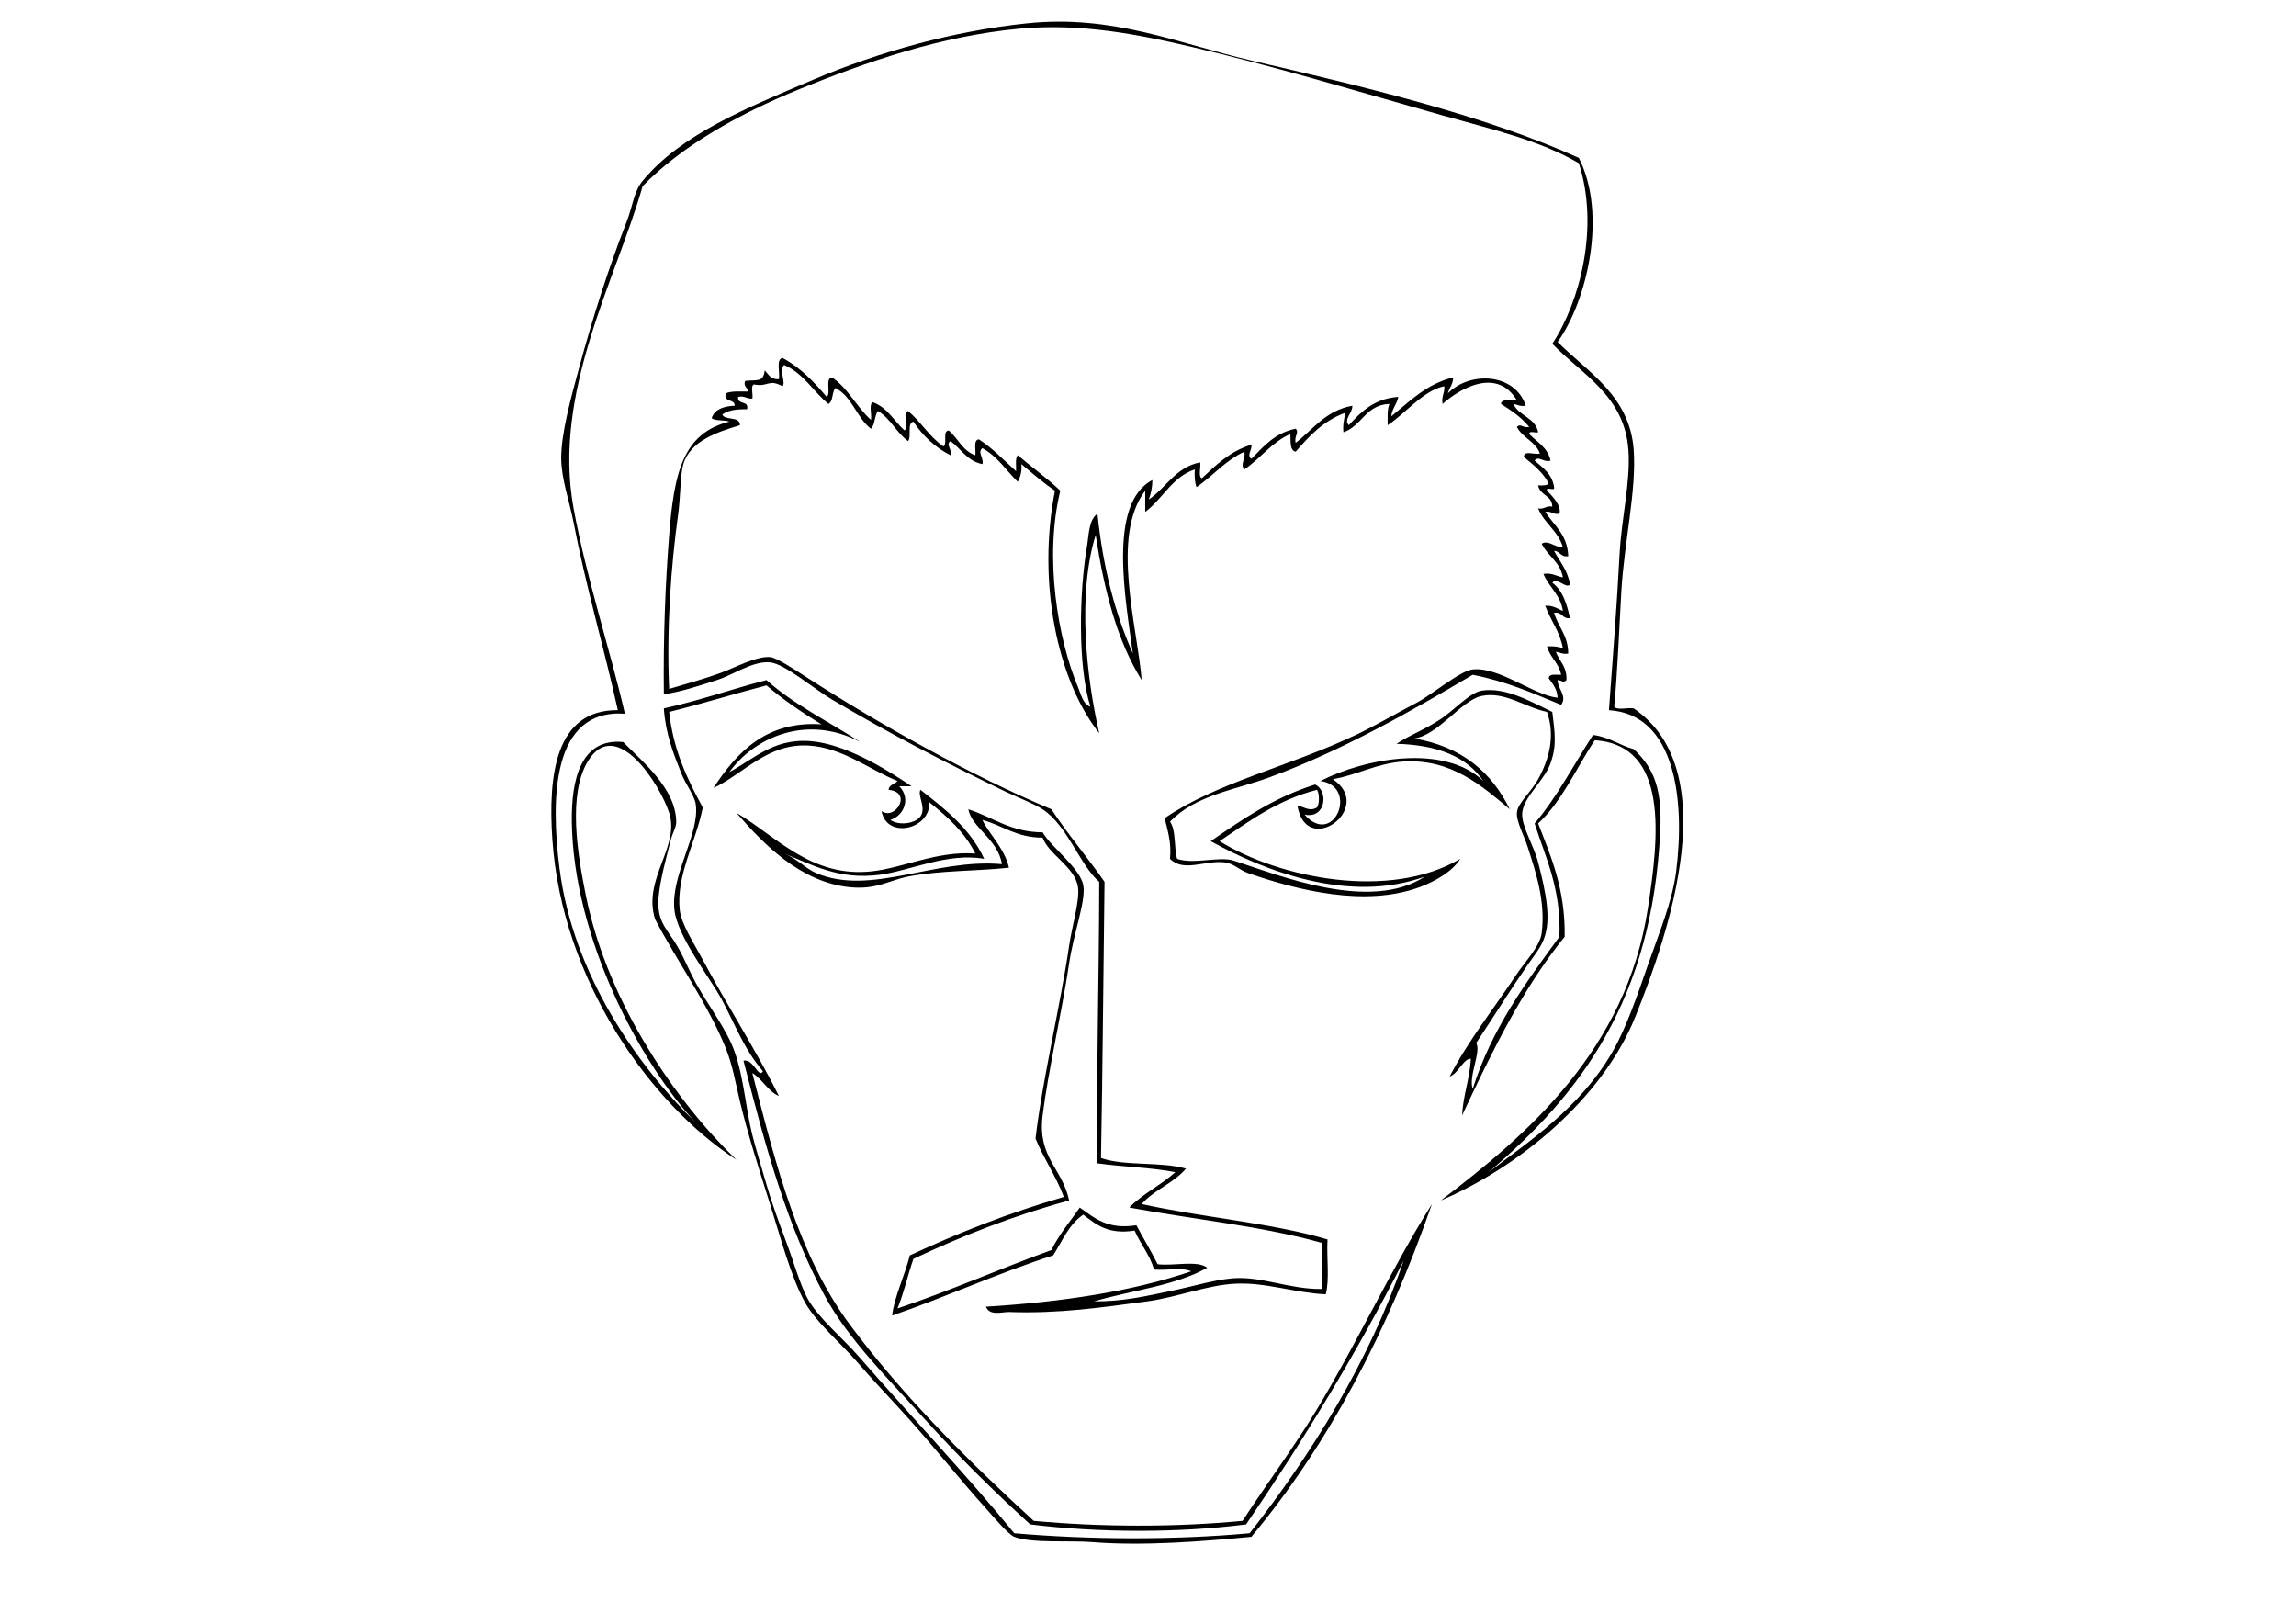 <?xml version="1.0" encoding="utf-8"?>
<!-- Generator: Adobe Illustrator 15.0.0, SVG Export Plug-In . SVG Version: 6.00 Build 0)  -->
<!DOCTYPE svg PUBLIC "-//W3C//DTD SVG 1.1//EN" "http://www.w3.org/Graphics/SVG/1.1/DTD/svg11.dtd">
<svg version="1.1" id="图层_1" xmlns="http://www.w3.org/2000/svg" xmlns:xlink="http://www.w3.org/1999/xlink" x="0px" y="0px"
	 width="841.89px" height="595.28px" viewBox="0 0 841.89 595.28" enable-background="new 0 0 841.89 595.28" xml:space="preserve">
<path fill-rule="evenodd" clip-rule="evenodd" d="M571.138,125.374c11.203,11.178,26.496,19.801,27.904,39.586
	c1.057,14.847-3.495,33.867-4.542,51.917c-0.821,14.148-1.357,28.874-2.596,42.182c1.11,1.484,4.953,0.238,7.138,0.648
	c33.237,22.705,13.081,81.947,0.649,112.917c-12.363,30.8-43.627,55.663-71.385,67.491c31.912-24.213,67.946-55.211,75.928-107.077
	c3.927-25.521,8.075-59.864-19.469-61.649c-6.842,10.247-11.898,22.279-20.767,30.5c4.786,12.304,9.991,24.186,9.734,41.533
	c-15.419,18.975-26.661,42.127-37.639,65.543c0.426-7.576,2.776-13.23,3.244-20.766c-2.563-0.385-4.565,5.372-7.787,6.489
	c6.79-13.12,15.729-24.265,24.66-37.64c2.982-4.466,8.468-10.128,9.085-14.926c1.516-11.781-2.305-22.822-5.191-31.798
	c-1.302-4.05-4.102-9.108-3.894-12.33c0.229-3.552,5.088-7.425,7.787-12.33c4.017-7.3,6.36-15.836,3.245-24.66
	c-8.24-1.771-15.565-7.644-24.012-5.841c-7.356,1.572-15.866,14.367-24.66,15.574c17.374,2.961,28.357,12.313,35.044,25.959
	c-9.902-8.267-21.286-18.593-38.938-17.521c-9.706,0.589-16.731,4.865-25.958,6.489c15.614,10.408-9.681,29.122-12.979,9.734
	c2.599,0.358,4.353,2.278,7.139,0.648c0.991-1.183,0.991-5.307,0-6.489c-14.459,3.713-24.822,11.519-35.692,18.819
	c21.85,13.561,62.366,21.793,88.257,6.489c-2.891,4.747-9.607,8.433-14.926,10.384c-19.956,7.32-44.551,1.217-62.948-5.191
	c-2.964-1.033-5.254-3.522-8.436-3.894c-7.507-0.876-14.971,3.756-20.118-1.299c0.581-6.205-0.9-10.348-1.947-14.926
	c19.046-13.02,44.74-18.581,70.087-30.5c6.304-2.965,14.528-7.725,22.064-11.682c6.104-3.204,16.031-11.777,20.767-12.33
	c9.535-1.113,22.405,9.438,31.149,10.384c-0.149-3.312-1.818-5.104-3.245-7.139c0.092-1.856,2.707-1.187,4.543-1.298
	c-0.844-4.348-4.063-6.32-5.191-10.383c2.363-0.201,4.223,0.104,5.84,0.648c-1.155-6.199-4.512-10.198-6.489-15.574
	c2.962-0.15,4.532,1.092,6.489,1.946c-0.868-6.054-5.142-8.701-7.138-13.628c3.274-0.463,4.738,0.887,7.138,1.298
	c-0.981-5.724-5.572-7.838-7.787-12.33c2.358-1.553,4.854,1.368,7.787,1.298c-1.734-6.053-6.853-8.723-9.085-14.277
	c2.406,0.461,2.785-1.107,5.191-0.648c-0.076-4.25-4.603-4.049-5.191-7.787c1.6,0.085,3.127,0.098,3.894-0.649
	c-2.112-4.161-5.656-6.89-9.085-9.734c-0.252-2.631,4.044-0.715,5.841-1.298c-1.601-4.457-6.386-5.729-8.437-9.734
	c1.403-1.463,2.214,0.537,4.542,0c-2.813-3.46-6.519-6.027-10.383-8.436c0.228-2.152,3.74-1.019,5.841-1.298
	c-6.954-11.694-19.872-5.245-27.257,1.298c-0.507-2.888,0.865-3.895,0.649-6.49c-7.609,1.479-14.003,9.79-20.766,14.277
	c-0.011-2.823-0.215-5.839,0.648-7.787c-8.777,0.308-10.074,8.097-16.873,10.383c-0.318-2.914,0.329-4.862,0.649-7.138
	c-7.933,2.883-13.151,8.48-18.171,14.277c-2.28-0.531-1.745-3.879-1.946-6.49c-6.908,3.042-10.92,8.981-16.873,12.979
	c-1.703-1.894,0.577-3.738,0-6.489c-6.971,3.196-11.475,8.859-17.521,12.979c-0.672-1.708-0.776-3.982-0.649-6.49
	c-8.429,2.819-11.7,10.795-18.171,15.575c0-2.596,0-5.192,0-7.788c-12.792,16.625-2.827,50.172-1.297,69.438
	c-9.012-14.352-13.788-32.938-16.873-53.215c-6.692,21.511-3.539,51.744,1.298,72.683c-15.399-19.446-22.822-55.442-16.224-88.906
	c-4.409-2.946-8.309-6.401-12.33-9.734c0.29,2.886-0.461,4.73-1.298,6.49c-4.275-4.161-7.491-9.382-12.979-12.33
	c-1.987,1.407,0.623,3.652,0,5.84c-5.604-1.102-7.785-5.626-11.681-8.436c-1.982,1.199,0.749,3.083,0,5.191
	c-5.73-2.921-10.174-7.131-13.628-12.33c-2.464,0.564-0.558,5.499-1.947,7.139c-4.261-3.094-6.429-8.281-11.032-11.032
	c-1.369,1.659-1.014,5.043-2.595,6.489c-5.249-4.053-6.851-11.752-12.979-14.926c-1.386,1.427-0.761,4.863-2.596,5.841
	c-5.589-4.578-9.117-11.217-16.224-14.277c-2.116,1.805,0.798,6.543-0.649,7.787c-5.104-2.807-5.172,0.382-10.383-0.649
	c-1.464,0.483-0.254,3.64-0.649,5.191c-2.089,0.143-2.747-1.147-5.192-0.649c-0.468,3.064,4.05,1.141,3.245,4.543
	c-3.737-0.06-7.04,0.315-9.085,1.947c1.115,2.346,6.506,0.416,6.49,3.894c-8.083,2.466-18.165,5.647-20.767,14.277
	c-1.149,3.813-0.947,11.649-1.947,18.82c-2.499,17.926-4.259,41.368-3.245,63.597c6.492-1.907,12.443-3.553,18.819-5.84
	c5.182-1.859,13.008-6.224,18.17-5.842c2.422,0.18,9.388,4.83,12.979,7.139c27.282,17.543,60.308,36.122,90.204,48.672
	c6.086,9.272,13.183,17.534,19.469,26.606c-0.452,33.727-0.659,67.695-1.298,101.236c8.605,3.075,22.123,1.239,31.149,3.894
	c-4.426,5.31-11.696,7.772-16.224,12.979c22.107,4.933,47.255,6.824,68.14,12.979c-0.396,6.526,0.814,14.658-0.649,20.117
	c-11.417-0.524-21.954-4.438-33.096-3.894c-10.559,0.516-21.28,4.986-32.447,6.489c-16.579,2.232-32.475,4.555-50.619,3.895
	c-2.352-0.085-7.122,1.572-8.436-1.947c27.695-1.725,53.332-5.506,75.277-12.979c-3.254-1.505-9.295-0.223-13.627-0.648
	c-1.632-5.507-4.98-9.297-7.139-14.277c-9.773,1.555-14.174-2.266-18.82-5.84c-5.195,3.457-7.695,9.609-11.031,14.926
	c-20.447,6.592-38.972,15.106-59.055,22.064c0.613-6.359,4.658-14.774,6.489-22.064c17.73-8.228,36.317-15.599,56.458-21.416
	c-2.874-7.725-7.311-13.889-10.383-21.415c2.57-21.946,9.039-48.178,12.33-70.735c1.025-7.023,3.951-16.598,3.244-21.415
	c-1.095-7.477-10.584-11.761-12.979-18.171c-9.552,0.034-14.59-4.447-22.064-6.489c1.954,4.54,8.174,10.428,9.734,17.521
	c-12.269,1.318-25.27,0.954-36.99,3.245c-6.979,1.363-11.564,4.901-21.415,3.894c-18.191-1.861-31.65-15.913-41.533-27.256
	c14.438,8.37,27.477,24.055,49.969,21.414c11.521-1.352,23.714-7.513,37.639-6.488c-3.967-7.931-10.27-13.525-16.873-18.819
	c0.534,9.896-15.602,13.758-17.521,3.244c4.982,3.603,11.541-6.92,2.596-7.787c0.162-2.002,2.336-1.99,3.245-3.245
	c-10.29-4.138-20.031-12.195-32.448-12.979c-15.151-0.956-23.904,10.343-35.043,15.574c8.333-12.737,19.108-24.713,39.585-23.362
	c-7.108-4.355-13.936-8.992-20.117-14.276c-12.013,3.13-23.537,6.747-35.692,9.734c1.555,14.235,6.772,24.81,12.33,35.043
	c-2.425,12.481-9.869,24.903-8.437,37.64c0.582,5.172,5.35,12.368,8.437,18.17c8.677,16.311,20.393,34.64,27.905,49.97
	c-4.159-1.899-5.97-6.146-9.734-8.437c8.616,33.831,17.096,67.107,35.692,92.15c19.765,26.617,44.139,50.662,67.491,72.034
	c24.771,2.291,51.822,2.362,76.575,0c8.8-13.553,18.741-26.793,27.257-40.885c14.834-24.547,26.936-50.927,42.182-75.278
	c-16.191,46.54-37.697,87.768-66.193,122.003c-18.107,1.723-39.854,3.438-58.405,1.947c-8.482-0.683-22.067,0.551-28.554-1.947
	c-2.202-0.848-7.651-7.347-10.383-10.383c-9.221-10.248-19.198-22.731-27.905-32.448c-6.486-7.238-13.041-13.996-19.468-21.415
	c-5.706-6.584-14.775-14.295-18.82-21.415c-5.343-9.404-9.439-25.212-12.979-36.342c-4.033-12.681-8.242-25.888-11.032-37.639
	c-1.771-7.458-2.739-13.357-5.192-19.469c-6.437-16.035-17.909-31.915-25.958-47.373c-4.563-14.778,9.228-26.432,5.192-38.937
	c-3.453-10.699-19.63-35.837-29.852-18.819c-7.311,12.171-3.815,33.766-0.649,49.319c8.146,40.021,33.854,76.238,55.161,96.694
	c-31.625-20.479-63.976-65.909-67.491-117.46c-1.592-23.353,1.07-47.593,24.011-47.374c-5.127-23.227-11.567-44.66-16.224-68.788
	c-1.47-7.615-4.454-15.834-4.542-23.363c-0.107-9.082,3.663-22.71,6.489-33.096c5.355-19.681,10.957-37.017,17.522-53.863
	c2.255-5.789,2.603-11.002,5.84-14.926c14.139-17.138,38.131-26.708,62.299-36.99c24.459-10.406,51.689-17.952,78.523-20.767
	c31.642-3.318,55.432,7.36,82.416,13.628c41.83,9.717,85.384,20.039,120.056,35.692C589.482,78.649,581.87,110.53,571.138,125.374z
	 M209.673,301.239c-0.193-15.302,3.228-30.724,18.819-29.202c7.424,7.479,19.286,17.134,19.469,29.202
	c0.032,2.104-1.387,4.234-1.947,6.49c-1.607,6.472-4.034,14.93-4.543,21.415c-0.712,9.089,3.454,11.629,7.139,18.171
	c2.478,4.4,4.425,9.255,6.49,12.979c4.884,8.812,11.446,17.213,14.276,25.31c3.452,9.874,4.032,20.659,6.49,30.5
	c1.378,5.519,3.386,11.792,5.191,18.171c1.77,6.254,4.598,14.025,7.139,20.767c2.782,7.382,5.145,15.834,7.787,20.766
	c3.904,7.284,12.775,14.486,18.82,21.416c19.249,22.065,40.082,44.03,57.107,64.895c27.713,2.396,58.633,2.509,86.311,0
	c22.695-29.004,43.888-62.972,56.458-99.938c-17.33,34.154-36.907,66.059-57.756,96.693c-25.155,3.19-53.995,3.093-79.173,0
	c-13.303-12.126-26.77-25.36-39.585-39.585c-12.095-13.426-27.183-28.367-35.692-44.129c-13.739-25.448-21.668-54.063-29.852-86.311
	c3.743-0.753,5.525,6.776,7.138,3.894c-6.872-8.026-9.82-16.331-14.926-25.958c-4.385-8.267-16.295-23.036-17.521-33.096
	c-1.552-12.736,9.433-28,7.788-38.937c-0.465-3.089-3.595-7.055-5.192-11.033c-3.069-7.646-5.848-14.73-6.489-24.011
	c13.143-2.865,24.924-7.09,37.639-10.383c10.037,8.998,22.848,15.223,34.395,22.713c-19.59-10.361-38.87-1.695-48.022,11.032
	c9.631-5.128,17.139-13.436,32.448-11.032c12.654,1.985,26.795,11.13,34.394,16.224c-1.514,0-3.028,0-4.542,0
	c4.274,4.321,1.884,10.713-3.245,12.33c3.13,2.207,9.128,1.375,11.032-1.298c2.244-3.169-1.229-7.777,0-9.734
	c9.111,7.111,18.227,14.221,23.362,25.309c-13.328-2.418-27.3,4.409-38.288,5.841c-15.28,1.991-25.2-3.906-35.043-7.787
	c4.836,1.916,7.773,5.47,11.681,7.139c20.152,8.601,43.225-5.458,68.139-3.245c-1.346-9.066-10.949-13.239-12.33-20.117
	c9.043,2.855,15.418,8.377,27.256,8.437c3.139,5.469,13.811,13.135,14.926,19.468c1.001,5.684-3.524,17.334-5.191,28.554
	c-2.706,18.218-7.729,39.602-9.734,55.81c-1.916,15.478,7.17,19.134,9.734,31.15c-20.586,5.588-39.343,13.005-57.107,21.415
	c-2.077,5.927-3.482,12.525-5.84,18.171c19.434-6.524,37.409-14.508,56.458-21.416c2.845-5.808,6.843-10.462,10.383-15.574
	c5.355,3.729,10.002,8.169,20.767,6.489c2.561,4.795,5.334,9.375,7.788,14.276c5.737,0.752,14.552-1.573,18.17,1.298
	c-11.417,6.538-27.642,8.267-41.533,12.33c11.3,0.032,19.228-2.009,28.555-3.894c7.177-1.45,15.214-3.94,22.063-4.542
	c10.85-0.953,20.976,4.082,33.097,3.894c0-5.624,0-11.249,0-16.873c-21.764-6.141-47.167-8.642-70.735-12.979
	c4.891-5.062,11.662-8.239,16.873-12.979c-8.866-1.733-19.277-1.923-28.555-3.244c-0.433-35.044,0.602-68.62,0.649-103.184
	c-7.067-6.031-11.665-20.704-20.767-26.606c-3.413-2.213-9.047-4.27-13.627-6.489c-24.064-11.667-42.322-21.198-63.598-33.745
	c-6.43-3.793-17.398-13.15-22.713-13.629c-6.351-0.57-13.214,4.482-19.468,6.49c-7.203,2.312-13.501,4.38-19.468,5.191
	c-0.25-20.213,0.508-40.185,1.947-58.406c1.807-22.882,5.089-37.318,22.064-41.532c-1.865-0.731-5.06-0.131-6.489-1.298
	c1.109-3.217,4.293-4.359,8.436-4.542c0.089-2.685-4.175-1.017-3.245-4.543c1.949-0.863,4.964-0.66,7.788-0.648
	c1.531-0.551-1.789-1.599-0.649-3.894c4.246-0.529,6.616,0.7,7.138-3.894c1.366,1.447,2.161,3.464,5.192,3.245
	c0.452-2.576-1.131-7.188,1.298-7.788c6.639,3.528,11.544,8.79,16.224,14.277c1.729-1.299-0.745-6.802,1.947-7.138
	c5.948,4.002,9.022,10.879,14.277,15.575c0.406-1.973-0.831-5.59,0.648-6.489c5.417,1.938,7.803,6.906,11.682,10.383
	c2.043-2.134-1.162-6.266,1.297-7.138c4.711,3.94,7.818,9.487,12.979,12.979c1.549-1.047-0.526-5.717,1.946-5.841
	c3.396,2.877,5.051,7.496,9.734,9.085c0.279-2.1-0.854-5.613,1.299-5.84c5.121,3.315,9.189,7.682,13.627,11.681
	c0.133-2.03-0.438-4.764,0.649-5.84c5.139,4.379,10.698,8.338,15.575,12.979c-5.996,24.501-0.894,54.399,6.488,72.034
	c1.092,2.605,1.881,6.406,4.544,7.139c-4.734-14.896-4.041-42.41-1.298-58.406c0.759-4.428,0.617-10.01,3.893-12.33
	c1.973,19.443,6.389,36.442,12.979,51.268c-2.515-18.998-9.437-54.914,7.139-63.597c0.021,2.834-0.563,5.061-1.298,7.138
	c6.445-4.369,9.805-11.827,18.819-13.628c0.401,1.761-0.823,5.15,0.649,5.841c5.234-4.932,10.374-9.96,18.17-12.33
	c0.375,1.734-1.919,4.055,0,5.191c4.511-4.574,8.638-9.533,16.224-11.032c1.434,1.424-0.642,2.652,0,5.192
	c6.439-5.026,11.06-11.87,20.767-13.628c0.18,2.587-3.27,4.913-1.298,7.138c4.576-4.941,9.287-9.749,18.171-10.383
	c-0.522,2.723-2.281,4.208-2.596,7.139c6.82-5.51,12.826-11.833,22.713-14.277c-0.03,2.566-1.429,3.762-1.947,5.84
	c8.105-8.22,24.608-7.468,28.554,4.543c-2.106,0.375-3.019-0.442-4.542-0.649c2.022,4.467,8.048,4.93,9.085,10.383
	c-0.943,0.355-3.354-0.758-3.245,0.649c2.849,2.993,6.786,4.896,7.788,9.734c-2.428,0.862-4.485-1.934-5.841,0
	c3.002,2.623,6.424,4.824,7.139,9.734c0.464,1.762-3.06-0.464-2.596,1.298c2.03,2.014,5.416,5.626,4.542,8.436
	c-2.406,0.46-2.785-1.108-5.191-0.648c3.236,4.984,8.167,8.273,8.437,16.224c-2.833,0.454-2.886-1.874-5.191-1.946
	c2.101,3.955,5.008,7.105,5.84,12.329c-1.513,1.716-4.645-2.804-6.489-0.649c3.767,2.724,5.3,7.68,6.489,12.979
	c-2.96,0.365-2.744-2.446-5.84-1.946c1.505,5.2,5.155,8.256,5.191,14.926c-2.106,0.376-3.02-0.443-4.543-0.649
	c1.275,3.484,4.124,5.396,3.895,10.384c-1.236,1.216-1.631,0.07-3.245,0c-0.075,3.123,3.67,5.821,1.298,9.084
	c-10.26-4.233-20.295-8.69-32.447-11.031c-22.637,13.412-47.861,27.785-74.63,37.639c-12.465,4.589-26.999,6.439-36.341,16.224
	c2.271,3.138,1.396,9.42,2.596,13.628c6.203,2.11,15.496-1.051,20.767,0.649c17.091,5.511,49.92,18.937,70.087,5.841
	c-27.964,10.174-59.289-2.307-78.523-12.979c11.645-8.039,23.283-16.087,38.288-20.767c4.952,2.292,4.011,12.675-3.894,11.032
	c10.864,12.243,19.986-10.413,5.841-12.33c16.302-8.371,45.416-13.73,59.703,0c-6.098-9.044-17.037-13.247-31.799-13.628
	c4.646-3.148,10.125-5.057,16.224-9.085c4.764-3.146,10.582-9.658,14.926-10.384c8.942-1.492,18.558,4.307,25.958,7.788
	c0.888,7.593,1.733,12.087-0.648,18.819c-2.228,6.295-9.883,12.301-10.384,18.171c-0.404,4.741,4.125,11.604,5.841,18.171
	c1.389,5.313,2.787,11.237,3.245,16.224c1.086,11.846-2.802,15.124-7.139,21.415c-6.983,10.128-12.071,18.446-18.819,28.554
	c1.914,3.295-2.864,12.031-1.298,16.873c7.026-22.178,19.46-38.946,31.798-55.81c0.694-17.566-4.991-28.753-9.085-41.533
	c8.252-9.702,14.346-21.563,21.415-32.447c5.982,0.724,9.632,3.779,14.926,5.191c7.824,7.279,10.409,15.348,9.734,29.852
	c-2.889,62.092-29.394,96.72-62.948,125.247c14.063-10.737,33.549-23.461,45.427-44.128c5.121-8.912,9.09-20.654,12.979-31.799
	c4.087-11.714,8.981-23.316,10.383-34.396c3.271-25.848-0.163-57.538-24.661-59.054c1.308-17.775,2.877-37.697,3.895-57.107
	c0.704-13.438,4.081-26.532,3.245-38.288c-1.415-19.879-16.95-27.59-27.905-38.937c10.16-15.437,17.283-42.742,9.734-66.193
	c-14.392-8.453-32.026-12.453-49.97-17.521C498.902,33.82,466.916,24.145,436.156,17c-18.354-4.263-39.66-8.599-62.299-6.49
	c-28.893,2.692-56.015,12.119-80.47,22.064c-23.165,9.42-44.06,21.473-57.756,35.692c-9.651,34.023-33.159,75.45-25.309,118.108
	c4.686,25.463,13.167,50.968,18.82,75.279c-26.937-1.838-27.165,31.277-24.011,56.458c4.94,39.453,29.022,73.055,49.969,93.448
	C235.067,390.193,210.212,343.984,209.673,301.239z"/>
</svg>
